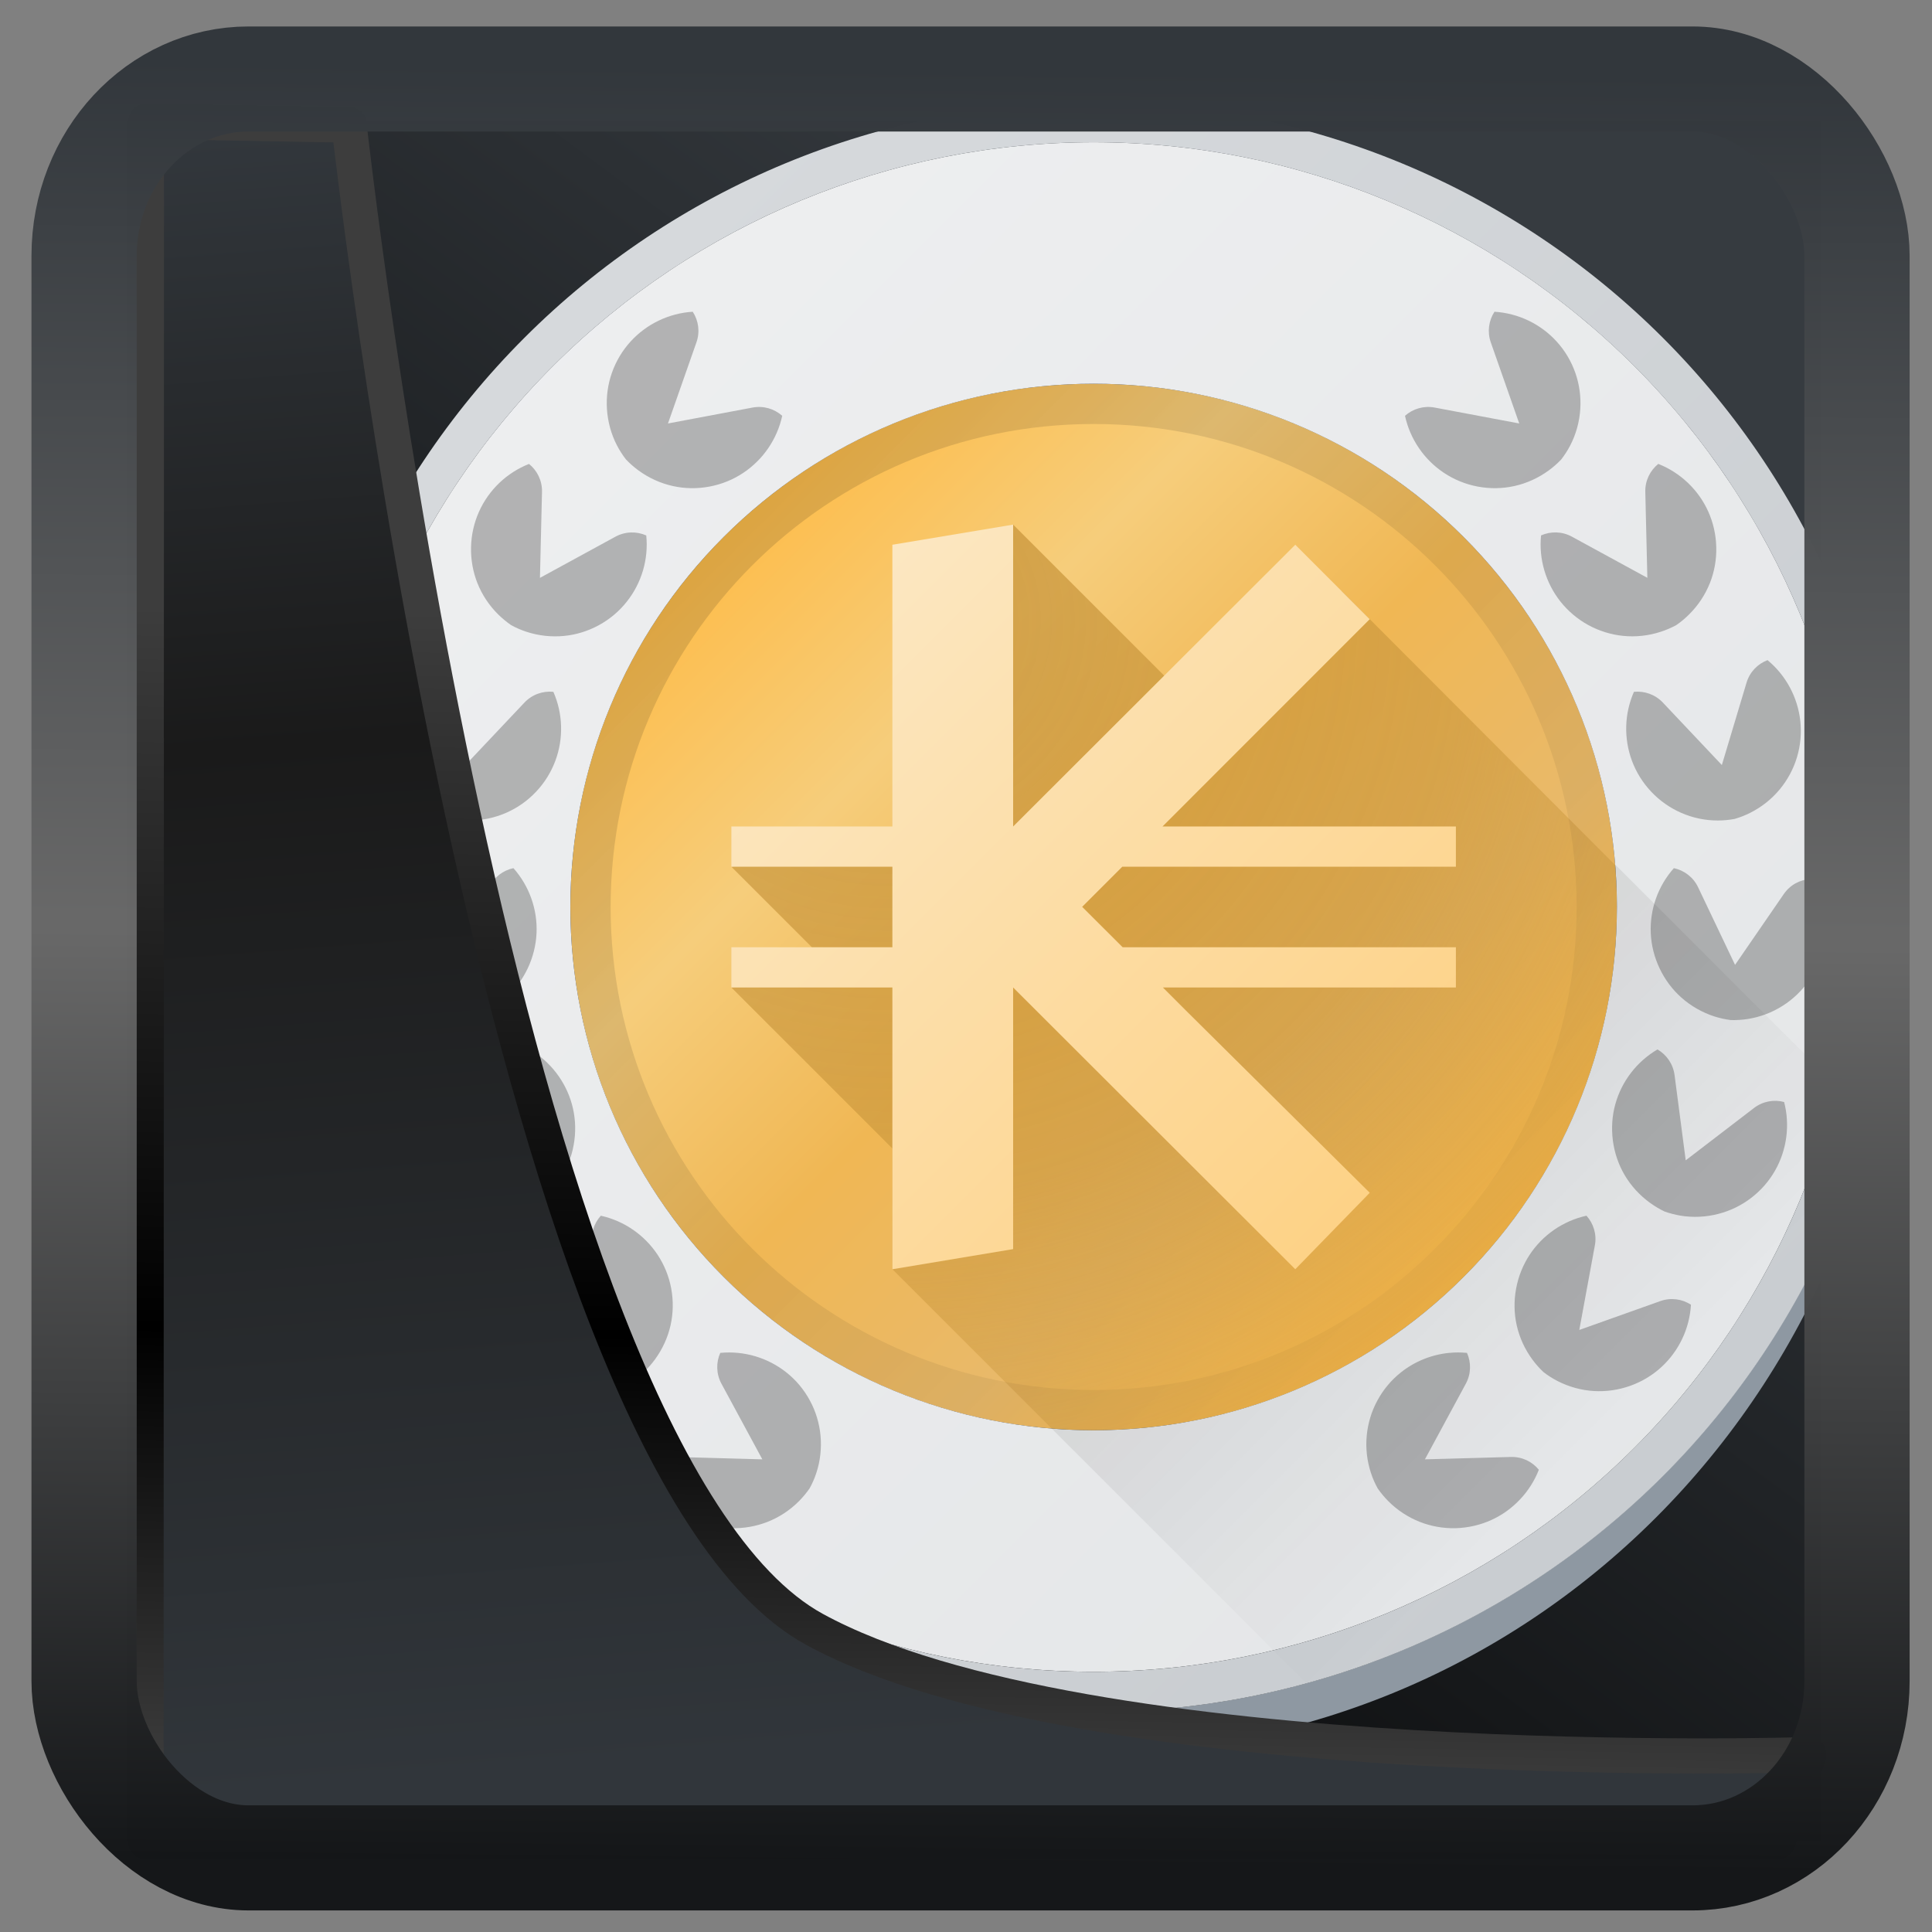 <?xml version="1.0" encoding="UTF-8" standalone="no"?>
<!-- Created with Inkscape (http://www.inkscape.org/) -->

<svg
  width="48"
  height="48"
  version="1.1"
  viewBox="0 0 48 48"
  id="svg22"
  xmlns:xlink="http://www.w3.org/1999/xlink"
  xmlns="http://www.w3.org/2000/svg"
  xmlns:svg="http://www.w3.org/2000/svg">
 <rect x="0" y="0" width="48" height="48" fill="#808080" stroke="none"/>
 <defs
   id="defs12">
  <linearGradient
    id="linearGradient917">
   <stop
     style="stop-color:#000000;stop-opacity:0.996"
     offset="0"
     id="stop913" />
   <stop
     style="stop-color:#353a3f;stop-opacity:0.996"
     offset="1"
     id="stop915" />
  </linearGradient>
  <linearGradient
    id="linearGradient1005-3-3"
    x1="5.253"
    x2="9.382"
    y1="15.383"
    y2="2.942"
    gradientTransform="matrix(1,0,0,1,1.632,-0.617)"
    gradientUnits="userSpaceOnUse">
   <stop
     stop-color="#fa8200"
     offset="0"
     id="stop2" />
   <stop
     stop-color="#ff9600"
     offset=".37"
     id="stop4" />
   <stop
     stop-color="#ffb400"
     offset="1"
     id="stop6" />
  </linearGradient>
  <filter
    id="filter4014"
    x="-0.062"
    y="-0.058"
    width="1.125"
    height="1.115"
    color-interpolation-filters="sRGB">
   <feGaussianBlur
     stdDeviation="1.094"
     id="feGaussianBlur9" />
  </filter>
  <linearGradient
    xlink:href="#linearGradient3487"
    id="linearGradient3403"
    gradientUnits="userSpaceOnUse"
    x1="6.949"
    y1="4.555"
    x2="11.215"
    y2="59.052" />
  <linearGradient
    id="linearGradient3487">
   <stop
     style="stop-color:#32373c;stop-opacity:1"
     offset="0"
     id="stop3481" />
   <stop
     id="stop3483"
     offset="0.368"
     style="stop-color:#1a1a1a;stop-opacity:1" />
   <stop
     style="stop-color:#31363b;stop-opacity:1"
     offset="1"
     id="stop3485" />
  </linearGradient>
  <linearGradient
    xlink:href="#linearGradient20604"
    id="linearGradient20558"
    gradientUnits="userSpaceOnUse"
    x1="25.802"
    y1="20.374"
    x2="25.111"
    y2="58.913" />
  <linearGradient
    id="linearGradient20604">
   <stop
     id="stop20598"
     offset="0"
     style="stop-color:#3d3d3d;stop-opacity:1" />
   <stop
     style="stop-color:#000000;stop-opacity:1"
     offset="0.618"
     id="stop20600" />
   <stop
     id="stop20602"
     offset="1"
     style="stop-color:#3d3d3d;stop-opacity:1" />
  </linearGradient>
  <linearGradient
    gradientTransform="translate(0.361,-0.13)"
    xlink:href="#linearGradient4555"
    id="linearGradient4557"
    x1="43.5"
    y1="64.012"
    x2="44.142"
    y2="0.306"
    gradientUnits="userSpaceOnUse" />
  <linearGradient
    id="linearGradient4555">
   <stop
     style="stop-color:#141618;stop-opacity:1"
     offset="0"
     id="stop4551" />
   <stop
     id="stop4559"
     offset="0.518"
     style="stop-color:#686868;stop-opacity:1" />
   <stop
     style="stop-color:#31363b;stop-opacity:1"
     offset="1"
     id="stop4553" />
  </linearGradient>
  <filter
    style="color-interpolation-filters:sRGB"
    id="filter4601"
    x="-0.03"
    width="1.059"
    y="-0.03"
    height="1.059">
   <feGaussianBlur
     stdDeviation="1.1898528e-05"
     id="feGaussianBlur4603" />
  </filter>
  <linearGradient
    xlink:href="#linearGradient917"
    id="linearGradient919"
    x1="7.401"
    y1="41.743"
    x2="33.063"
    y2="7.107"
    gradientUnits="userSpaceOnUse" />
  <linearGradient
    id="c"
    x1="14.9"
    x2="33.1"
    y1="14.9"
    y2="33.1"
    gradientUnits="userSpaceOnUse">
   <stop
     id="stop8"
     stop-color="#fdbd4c"
     offset="0" />
   <stop
     id="stop10"
     stop-color="#f6cd7b"
     offset=".25" />
   <stop
     id="stop12"
     stop-color="#f0b754"
     offset=".5" />
   <stop
     id="stop14"
     stop-color="#e9b969"
     offset=".75" />
   <stop
     id="stop16"
     stop-color="#fdbc4b"
     offset="1" />
  </linearGradient>
  <linearGradient
    id="linearGradient887"
    x1="5"
    x2="43"
    y1="5"
    y2="43"
    gradientUnits="userSpaceOnUse">
   <stop
     id="stop19"
     stop-color="#eff0f1"
     offset="0" />
   <stop
     id="stop21"
     stop-color="#e3e5e7"
     offset="1" />
  </linearGradient>
  <radialGradient
    id="e"
    cx="0"
    cy="0"
    r="1"
    gradientTransform="matrix(20,20,-20,20,19,17)"
    gradientUnits="userSpaceOnUse">
   <stop
     id="stop24"
     stop-color="#c9963c"
     stop-opacity=".8"
     offset="0" />
   <stop
     id="stop26"
     stop-color="#c9963c"
     stop-opacity=".6"
     offset=".499" />
   <stop
     id="stop28"
     stop-color="#ca973c"
     stop-opacity="0"
     offset="1" />
  </radialGradient>
  <linearGradient
    id="a"
    x1="15"
    x2="33"
    y1="15"
    y2="33"
    gradientUnits="userSpaceOnUse">
   <stop
     id="stop894"
     stop-color="#fceaca"
     offset="0" />
   <stop
     id="stop896"
     stop-color="#fdcf7e"
     offset="1" />
  </linearGradient>
  <linearGradient
    id="f"
    x1="11"
    x2="37"
    y1="11"
    y2="37"
    gradientUnits="userSpaceOnUse">
   <stop
     id="stop31"
     offset="0" />
   <stop
     id="stop33"
     stop-opacity=".05"
     offset="1" />
  </linearGradient>
  <linearGradient
    id="g"
    x1="10"
    x2="38"
    y1="10"
    y2="38"
    gradientUnits="userSpaceOnUse">
   <stop
     id="stop36"
     stop-color="#d6d9dc"
     offset="0" />
   <stop
     id="stop38"
     stop-color="#c9cdd1"
     offset="1" />
  </linearGradient>
  <linearGradient
    id="b"
    x1="23"
    x2="36.831"
    y1="23"
    y2="36.831"
    gradientUnits="userSpaceOnUse">
   <stop
     id="stop3"
     offset="0" />
   <stop
     id="stop5"
     stop-opacity="0"
     offset="1" />
  </linearGradient>
 </defs>
 <rect
   style="display:inline;fill:url(#linearGradient919);fill-opacity:1;fill-rule:evenodd;stroke:none;stroke-width:0.928;stroke-linejoin:round;stroke-miterlimit:7.8"
   id="rect1192"
   width="42.085"
   height="42.712"
   x="3.163"
   y="3.018"
   ry="0" />
 <g
   id="g871"
   transform="translate(3.171,-1.466)">
  <path
    id="path52"
    d="M 43.988,24.123 C 43.956,29.404 41.836,34.458 38.091,38.182 34.347,41.905 29.281,43.997 24,44 18.742,43.994 13.698,41.918 9.959,38.221 6.221,34.524 4.088,29.504 4.023,24.246 4.015,24.331 4.007,24.415 4,24.5 4,29.937 6.107,35.151 9.858,38.996 13.609,42.84 18.696,45 24,45 29.304,45 34.391,42.84 38.142,38.996 41.893,35.151 44,29.937 44,24.5 43.997,24.374 43.993,24.249 43.988,24.123 Z"
    clip-rule="evenodd"
    fill="#8e98a2"
    fill-rule="evenodd" />
  <path
    id="path54"
    d="m 24,37 c 7.18,0 13,-5.82 13,-13 0,-7.18 -5.82,-13 -13,-13 -7.18,0 -13,5.82 -13,13 0,7.18 5.82,13 13,13 z"
    fill="url(#c)"
    style="fill:url(#c)" />
  <path
    id="path56"
    d="M 24,5 C 18.962,5 14.127,7.002 10.564,10.564 7.002,14.127 5,18.962 5,24 5,29.038 7.002,33.873 10.564,37.436 14.127,40.998 18.962,43 24,43 29.038,43 33.873,40.998 37.436,37.436 40.998,33.873 43,29.038 43,24 43,18.962 40.998,14.127 37.436,10.564 33.873,7.002 29.038,5 24,5 Z m 0,6 c 3.449,0 6.755,1.37 9.193,3.809 C 35.632,17.247 37,20.551 37,24 37,27.449 35.63,30.753 33.191,33.191 30.753,35.63 27.449,37 24,37 20.551,37 17.247,35.63 14.809,33.191 12.37,30.753 11,27.449 11,24 11,20.551 12.368,17.247 14.807,14.809 17.245,12.37 20.551,11 24,11 Z"
    color="#000000"
    color-rendering="auto"
    dominant-baseline="auto"
    fill="url(#linearGradient887)"
    image-rendering="auto"
    shape-rendering="auto"
    solid-color="#000000"
    style="font-variant-ligatures:normal;font-variant-position:normal;font-variant-caps:normal;font-variant-numeric:normal;font-variant-alternates:normal;font-feature-settings:normal;text-indent:0;text-decoration-line:none;text-decoration-style:solid;text-decoration-color:#000000;text-transform:none;text-orientation:mixed;white-space:normal;shape-padding:0;isolation:auto;mix-blend-mode:normal;fill:url(#linearGradient887)" />
  <path
    id="path58"
    d="m 22,14.5 -1,7.5 -6,1 2,2 -2,1 4,4 v 3 l 3.957,3.957 C 23.304,36.985 23.652,37 24,37 h 0.107 C 31.245,36.941 37,31.138 37,24 c 1.48e-4,-0.036 1.48e-4,-0.072 0,-0.107 -0.003,-0.312 -0.016,-0.623 -0.041,-0.934 L 30.156,16.144 27.5,20 Z"
    fill="url(#e)"
    style="fill:url(#e)" />
  <path
    id="path60"
    d="M 22,14.5 19,15 v 7 h -4 v 1 h 4 v 2 h -4 v 1 h 4 v 7 l 3,-0.5 V 26 l 7.01,7 1.85,-1.9 L 26.34,26.619 25.721,26 H 33 V 25 H 24.721 L 23.715,23.996 24.711,23 H 33 V 22 H 25.711 L 30.859,16.85 29.01,15 22,22 Z"
    fill="url(#a)"
    style="fill:url(#a)" />
  <path
    id="path62"
    d="m 14.041,9.211 c -0.592,0.037 -1.148,0.303 -1.547,0.742 -0.199,0.219 -0.359,0.481 -0.463,0.777 -0.104,0.296 -0.141,0.6 -0.123,0.895 0.02,0.319 0.105,0.629 0.25,0.908 0.064,0.123 0.139,0.24 0.225,0.35 0.096,0.101 0.201,0.192 0.312,0.273 0.254,0.185 0.545,0.319 0.857,0.387 0.289,0.063 0.596,0.07 0.904,0.012 0.309,-0.058 0.592,-0.176 0.838,-0.34 0.494,-0.328 0.843,-0.839 0.969,-1.418 -0.194,-0.173 -0.463,-0.257 -0.738,-0.205 l -2.1,0.395 0.707,-2.016 c 0.093,-0.264 0.05,-0.542 -0.092,-0.76 z m 19.918,0 c -0.142,0.218 -0.184,0.496 -0.092,0.76 l 0.707,2.016 -2.1,-0.395 c -0.275,-0.052 -0.545,0.032 -0.738,0.205 0.126,0.579 0.475,1.09 0.969,1.418 0.246,0.163 0.529,0.282 0.838,0.34 0.309,0.058 0.615,0.051 0.904,-0.012 0.312,-0.068 0.603,-0.202 0.857,-0.387 0.112,-0.082 0.217,-0.173 0.312,-0.273 0.085,-0.11 0.161,-0.227 0.225,-0.35 0.145,-0.28 0.23,-0.589 0.25,-0.908 0.018,-0.295 -0.019,-0.598 -0.123,-0.895 -0.104,-0.296 -0.264,-0.559 -0.463,-0.777 C 35.107,9.514 34.55,9.248 33.959,9.211 Z M 9.973,12.992 c -0.551,0.217 -0.999,0.643 -1.242,1.184 -0.121,0.27 -0.192,0.569 -0.199,0.883 -0.007,0.314 0.048,0.614 0.156,0.889 0.117,0.297 0.296,0.564 0.52,0.785 0.099,0.097 0.207,0.187 0.322,0.266 0.122,0.066 0.249,0.121 0.381,0.164 0.299,0.098 0.618,0.133 0.936,0.102 0.294,-0.029 0.587,-0.117 0.863,-0.268 0.276,-0.151 0.508,-0.351 0.691,-0.582 0.369,-0.464 0.544,-1.057 0.484,-1.646 -0.238,-0.105 -0.52,-0.103 -0.766,0.031 l -1.875,1.023 0.051,-2.135 c 0.007,-0.28 -0.12,-0.532 -0.322,-0.695 z m 28.055,0 c -0.202,0.163 -0.329,0.415 -0.322,0.695 l 0.051,2.135 -1.875,-1.023 c -0.246,-0.134 -0.528,-0.136 -0.766,-0.031 -0.059,0.59 0.116,1.182 0.484,1.646 0.184,0.231 0.416,0.431 0.691,0.582 0.276,0.15 0.569,0.238 0.863,0.268 0.318,0.032 0.636,-0.004 0.936,-0.102 0.132,-0.043 0.261,-0.098 0.383,-0.164 0.115,-0.078 0.222,-0.168 0.32,-0.266 0.224,-0.221 0.402,-0.488 0.52,-0.785 0.108,-0.275 0.164,-0.575 0.156,-0.889 -0.007,-0.314 -0.078,-0.613 -0.199,-0.883 -0.243,-0.54 -0.691,-0.966 -1.242,-1.184 z m -30.77,4.875 c -0.457,0.377 -0.75,0.921 -0.814,1.51 -0.032,0.294 -0.008,0.599 0.082,0.9 0.09,0.301 0.238,0.569 0.426,0.797 0.203,0.246 0.455,0.445 0.736,0.586 0.124,0.062 0.253,0.113 0.387,0.152 0.137,0.025 0.276,0.039 0.414,0.039 0.315,3e-4 0.628,-0.065 0.92,-0.193 0.271,-0.119 0.523,-0.293 0.738,-0.521 0.216,-0.228 0.375,-0.491 0.479,-0.768 0.207,-0.555 0.19,-1.172 -0.049,-1.715 -0.259,-0.026 -0.527,0.064 -0.719,0.268 L 8.393,20.473 7.779,18.428 c -0.08,-0.268 -0.279,-0.468 -0.521,-0.561 z m 33.484,0 c -0.243,0.093 -0.441,0.292 -0.521,0.561 l -0.613,2.045 -1.465,-1.551 c -0.192,-0.203 -0.46,-0.294 -0.719,-0.268 -0.239,0.542 -0.256,1.16 -0.049,1.715 0.103,0.277 0.263,0.539 0.479,0.768 0.216,0.228 0.468,0.402 0.738,0.521 0.292,0.129 0.605,0.194 0.92,0.193 0.139,-2e-4 0.277,-0.014 0.414,-0.039 0.134,-0.039 0.263,-0.09 0.387,-0.152 0.281,-0.141 0.533,-0.34 0.736,-0.586 0.188,-0.228 0.336,-0.496 0.426,-0.797 0.09,-0.301 0.114,-0.607 0.082,-0.9 -0.065,-0.589 -0.357,-1.132 -0.814,-1.51 z M 9.584,23.035 c -0.254,0.054 -0.481,0.222 -0.602,0.475 L 8.064,25.438 6.854,23.678 c -0.159,-0.231 -0.408,-0.359 -0.668,-0.373 -0.319,0.499 -0.432,1.107 -0.312,1.688 0.06,0.289 0.177,0.573 0.355,0.832 0.178,0.259 0.399,0.468 0.648,0.627 0.269,0.172 0.57,0.284 0.881,0.332 0.137,0.021 0.275,0.029 0.414,0.025 0.138,-0.018 0.274,-0.047 0.406,-0.09 0.3,-0.096 0.58,-0.255 0.818,-0.467 C 9.617,26.056 9.802,25.813 9.938,25.529 c 0.135,-0.284 0.207,-0.582 0.221,-0.877 0.027,-0.592 -0.181,-1.174 -0.574,-1.617 z m 28.832,0 c -0.394,0.443 -0.601,1.025 -0.574,1.617 0.013,0.295 0.086,0.593 0.221,0.877 0.135,0.284 0.32,0.526 0.541,0.723 0.239,0.212 0.519,0.37 0.818,0.467 0.132,0.042 0.268,0.072 0.406,0.09 0.139,0.004 0.277,-0.004 0.414,-0.025 0.311,-0.048 0.612,-0.16 0.881,-0.332 0.249,-0.159 0.472,-0.368 0.65,-0.627 0.178,-0.259 0.294,-0.543 0.354,-0.832 0.119,-0.58 0.007,-1.188 -0.312,-1.688 -0.26,0.014 -0.509,0.142 -0.668,0.373 L 39.936,25.438 39.018,23.51 c -0.12,-0.253 -0.347,-0.42 -0.602,-0.475 z M 9.992,27.539 c -0.225,0.13 -0.389,0.361 -0.426,0.639 L 9.289,30.295 7.594,28.996 c -0.222,-0.17 -0.499,-0.218 -0.75,-0.15 -0.149,0.574 -0.068,1.188 0.225,1.703 0.146,0.257 0.344,0.488 0.594,0.68 0.249,0.191 0.526,0.322 0.812,0.396 0.309,0.08 0.629,0.095 0.939,0.045 0.137,-0.022 0.271,-0.057 0.402,-0.104 0.126,-0.06 0.245,-0.132 0.357,-0.213 0.255,-0.184 0.473,-0.42 0.635,-0.695 0.149,-0.255 0.25,-0.544 0.291,-0.855 0.041,-0.311 0.018,-0.617 -0.061,-0.902 -0.158,-0.571 -0.536,-1.062 -1.047,-1.361 z m 28.016,0 c -0.511,0.3 -0.889,0.79 -1.047,1.361 -0.079,0.285 -0.101,0.591 -0.061,0.902 0.041,0.311 0.142,0.6 0.291,0.855 0.162,0.276 0.38,0.511 0.635,0.695 0.112,0.081 0.232,0.153 0.357,0.213 0.131,0.047 0.266,0.081 0.402,0.104 0.311,0.051 0.63,0.035 0.939,-0.045 0.286,-0.074 0.563,-0.205 0.812,-0.396 0.249,-0.191 0.448,-0.423 0.594,-0.68 0.293,-0.515 0.374,-1.13 0.225,-1.703 -0.251,-0.067 -0.528,-0.02 -0.75,0.15 l -1.695,1.299 -0.277,-2.117 c -0.036,-0.278 -0.201,-0.509 -0.426,-0.639 z m -26.252,4.131 c -0.174,0.193 -0.26,0.461 -0.209,0.736 l 0.387,2.102 -2.014,-0.717 c -0.264,-0.094 -0.542,-0.051 -0.76,0.09 0.034,0.592 0.299,1.151 0.736,1.551 0.218,0.2 0.479,0.36 0.775,0.465 0.296,0.105 0.599,0.146 0.895,0.129 0.319,-0.018 0.628,-0.105 0.908,-0.248 0.123,-0.063 0.239,-0.138 0.35,-0.223 0.101,-0.095 0.193,-0.199 0.275,-0.311 0.186,-0.254 0.322,-0.546 0.391,-0.857 0.064,-0.289 0.072,-0.595 0.016,-0.904 -0.057,-0.309 -0.174,-0.591 -0.336,-0.838 -0.326,-0.495 -0.835,-0.847 -1.414,-0.975 z m 24.488,0 c -0.579,0.128 -1.089,0.479 -1.414,0.975 -0.162,0.247 -0.277,0.529 -0.334,0.838 -0.057,0.309 -0.05,0.616 0.014,0.904 0.069,0.312 0.204,0.604 0.391,0.857 0.082,0.112 0.174,0.215 0.275,0.311 0.11,0.085 0.226,0.159 0.35,0.223 0.28,0.143 0.589,0.23 0.908,0.248 0.295,0.017 0.599,-0.024 0.895,-0.129 0.296,-0.105 0.557,-0.265 0.775,-0.465 0.437,-0.4 0.702,-0.959 0.736,-1.551 -0.218,-0.141 -0.496,-0.184 -0.76,-0.09 l -2.014,0.717 0.387,-2.102 c 0.051,-0.275 -0.035,-0.543 -0.209,-0.736 z m -21.52,3.408 c -0.106,0.237 -0.104,0.519 0.029,0.766 l 1.016,1.879 -2.133,-0.059 c -0.28,-0.008 -0.533,0.117 -0.697,0.318 0.215,0.552 0.64,1.002 1.18,1.248 0.269,0.122 0.567,0.194 0.881,0.203 0.314,0.009 0.615,-0.047 0.891,-0.154 0.298,-0.116 0.565,-0.293 0.787,-0.516 0.098,-0.098 0.187,-0.206 0.266,-0.32 0.067,-0.122 0.123,-0.249 0.166,-0.381 0.099,-0.299 0.134,-0.618 0.104,-0.936 -0.029,-0.294 -0.114,-0.589 -0.264,-0.865 -0.149,-0.276 -0.347,-0.509 -0.578,-0.693 -0.463,-0.37 -1.057,-0.547 -1.646,-0.49 z m 18.109,0 c -0.437,0.043 -0.858,0.212 -1.205,0.49 -0.231,0.185 -0.429,0.417 -0.578,0.693 -0.15,0.276 -0.235,0.571 -0.264,0.865 -0.031,0.318 0.005,0.637 0.104,0.936 0.043,0.132 0.099,0.259 0.166,0.381 0.079,0.115 0.168,0.222 0.266,0.32 0.222,0.223 0.49,0.4 0.787,0.516 0.275,0.107 0.577,0.163 0.891,0.154 0.314,-0.009 0.612,-0.081 0.881,-0.203 0.539,-0.246 0.964,-0.696 1.18,-1.248 -0.164,-0.202 -0.416,-0.326 -0.695,-0.318 l -2.135,0.059 1.016,-1.879 c 0.133,-0.246 0.135,-0.528 0.029,-0.766 -0.147,-0.014 -0.296,-0.014 -0.441,0 z"
    fill="#000000"
    opacity="0.25" />
  <path
    id="path64"
    d="m 24,36 c 6.627,0 12,-5.373 12,-12 0,-6.627 -5.373,-12 -12,-12 -6.627,0 -12,5.373 -12,12 0,6.627 5.373,12 12,12 z m 0,1 c 7.18,0 13,-5.82 13,-13 0,-7.18 -5.82,-13 -13,-13 -7.18,0 -13,5.82 -13,13 0,7.18 5.82,13 13,13 z"
    clip-rule="evenodd"
    fill="url(#f)"
    fill-opacity="0.15"
    fill-rule="evenodd"
    style="fill:url(#f)" />
  <path
    id="path66"
    d="M 24,4 C 21.374,4 18.773,4.517 16.346,5.522 13.92,6.527 11.715,8.001 9.858,9.858 6.107,13.609 4,18.696 4,24 4,29.304 6.107,34.391 9.858,38.142 11.715,39.999 13.92,41.472 16.346,42.478 18.773,43.483 21.374,44 24,44 29.304,44 34.391,41.893 38.142,38.142 41.893,34.391 44,29.304 44,24 44,21.374 43.483,18.773 42.478,16.346 41.472,13.92 39.999,11.715 38.142,9.858 36.285,8.001 34.08,6.527 31.654,5.522 29.227,4.517 26.626,4 24,4 Z m 0,1 c 5.039,0 9.872,2.002 13.435,5.565 C 40.998,14.128 43,18.961 43,24 43,29.039 40.998,33.872 37.435,37.435 33.872,40.998 29.039,43 24,43 18.961,43 14.128,40.998 10.565,37.435 7.002,33.872 5,29.039 5,24 5,18.961 7.002,14.128 10.565,10.565 14.128,7.002 18.961,5 24,5 Z"
    clip-rule="evenodd"
    fill="url(#g)"
    fill-rule="evenodd"
    style="fill:url(#g)" />
  <path
    id="path70"
    d="M 36.947,22.936 C 36.976,23.287 37,23.641 37,24 c 0,7.18 -5.82,13 -13,13 -0.355,0 -0.705,-0.025 -1.053,-0.053 l 6.34,6.34 A 20,20 0 0 0 43.289,29.277 Z"
    fill="url(#b)"
    fill-rule="evenodd"
    opacity="0.15"
    stroke-linejoin="round"
    stroke-width="0.1"
    style="fill:url(#b)" />
 </g>
 <path
   style="display:inline;mix-blend-mode:normal;fill:url(#linearGradient3403);fill-opacity:1;stroke:url(#linearGradient20558);stroke-width:1.162;stroke-linecap:butt;stroke-linejoin:round;stroke-miterlimit:4;stroke-dasharray:none;stroke-opacity:1"
   d="M 4.704,3.981 4.691,60.802 H 58.595 l 1.022,-2.866 c 0,0 -23.875,0.766 -32.844,-4.14 C 16.258,48.042 11.401,4.098 11.401,4.098 Z"
   id="path1686"
   transform="matrix(0.752,0,0,0.752,0.1,0.025)" />
 <rect
   style="display:inline;fill:none;fill-opacity:1;stroke:url(#linearGradient4557);stroke-width:3.714;stroke-linejoin:round;stroke-miterlimit:7.8;stroke-dasharray:none;stroke-opacity:0.995"
   id="rect4539"
   width="62.567"
   height="62.867"
   x="1.032"
   y="0.596"
   ry="6.245"
   rx="5.803"
   transform="matrix(0.704,0,0,0.703,1.363,1.544)" />
</svg>
